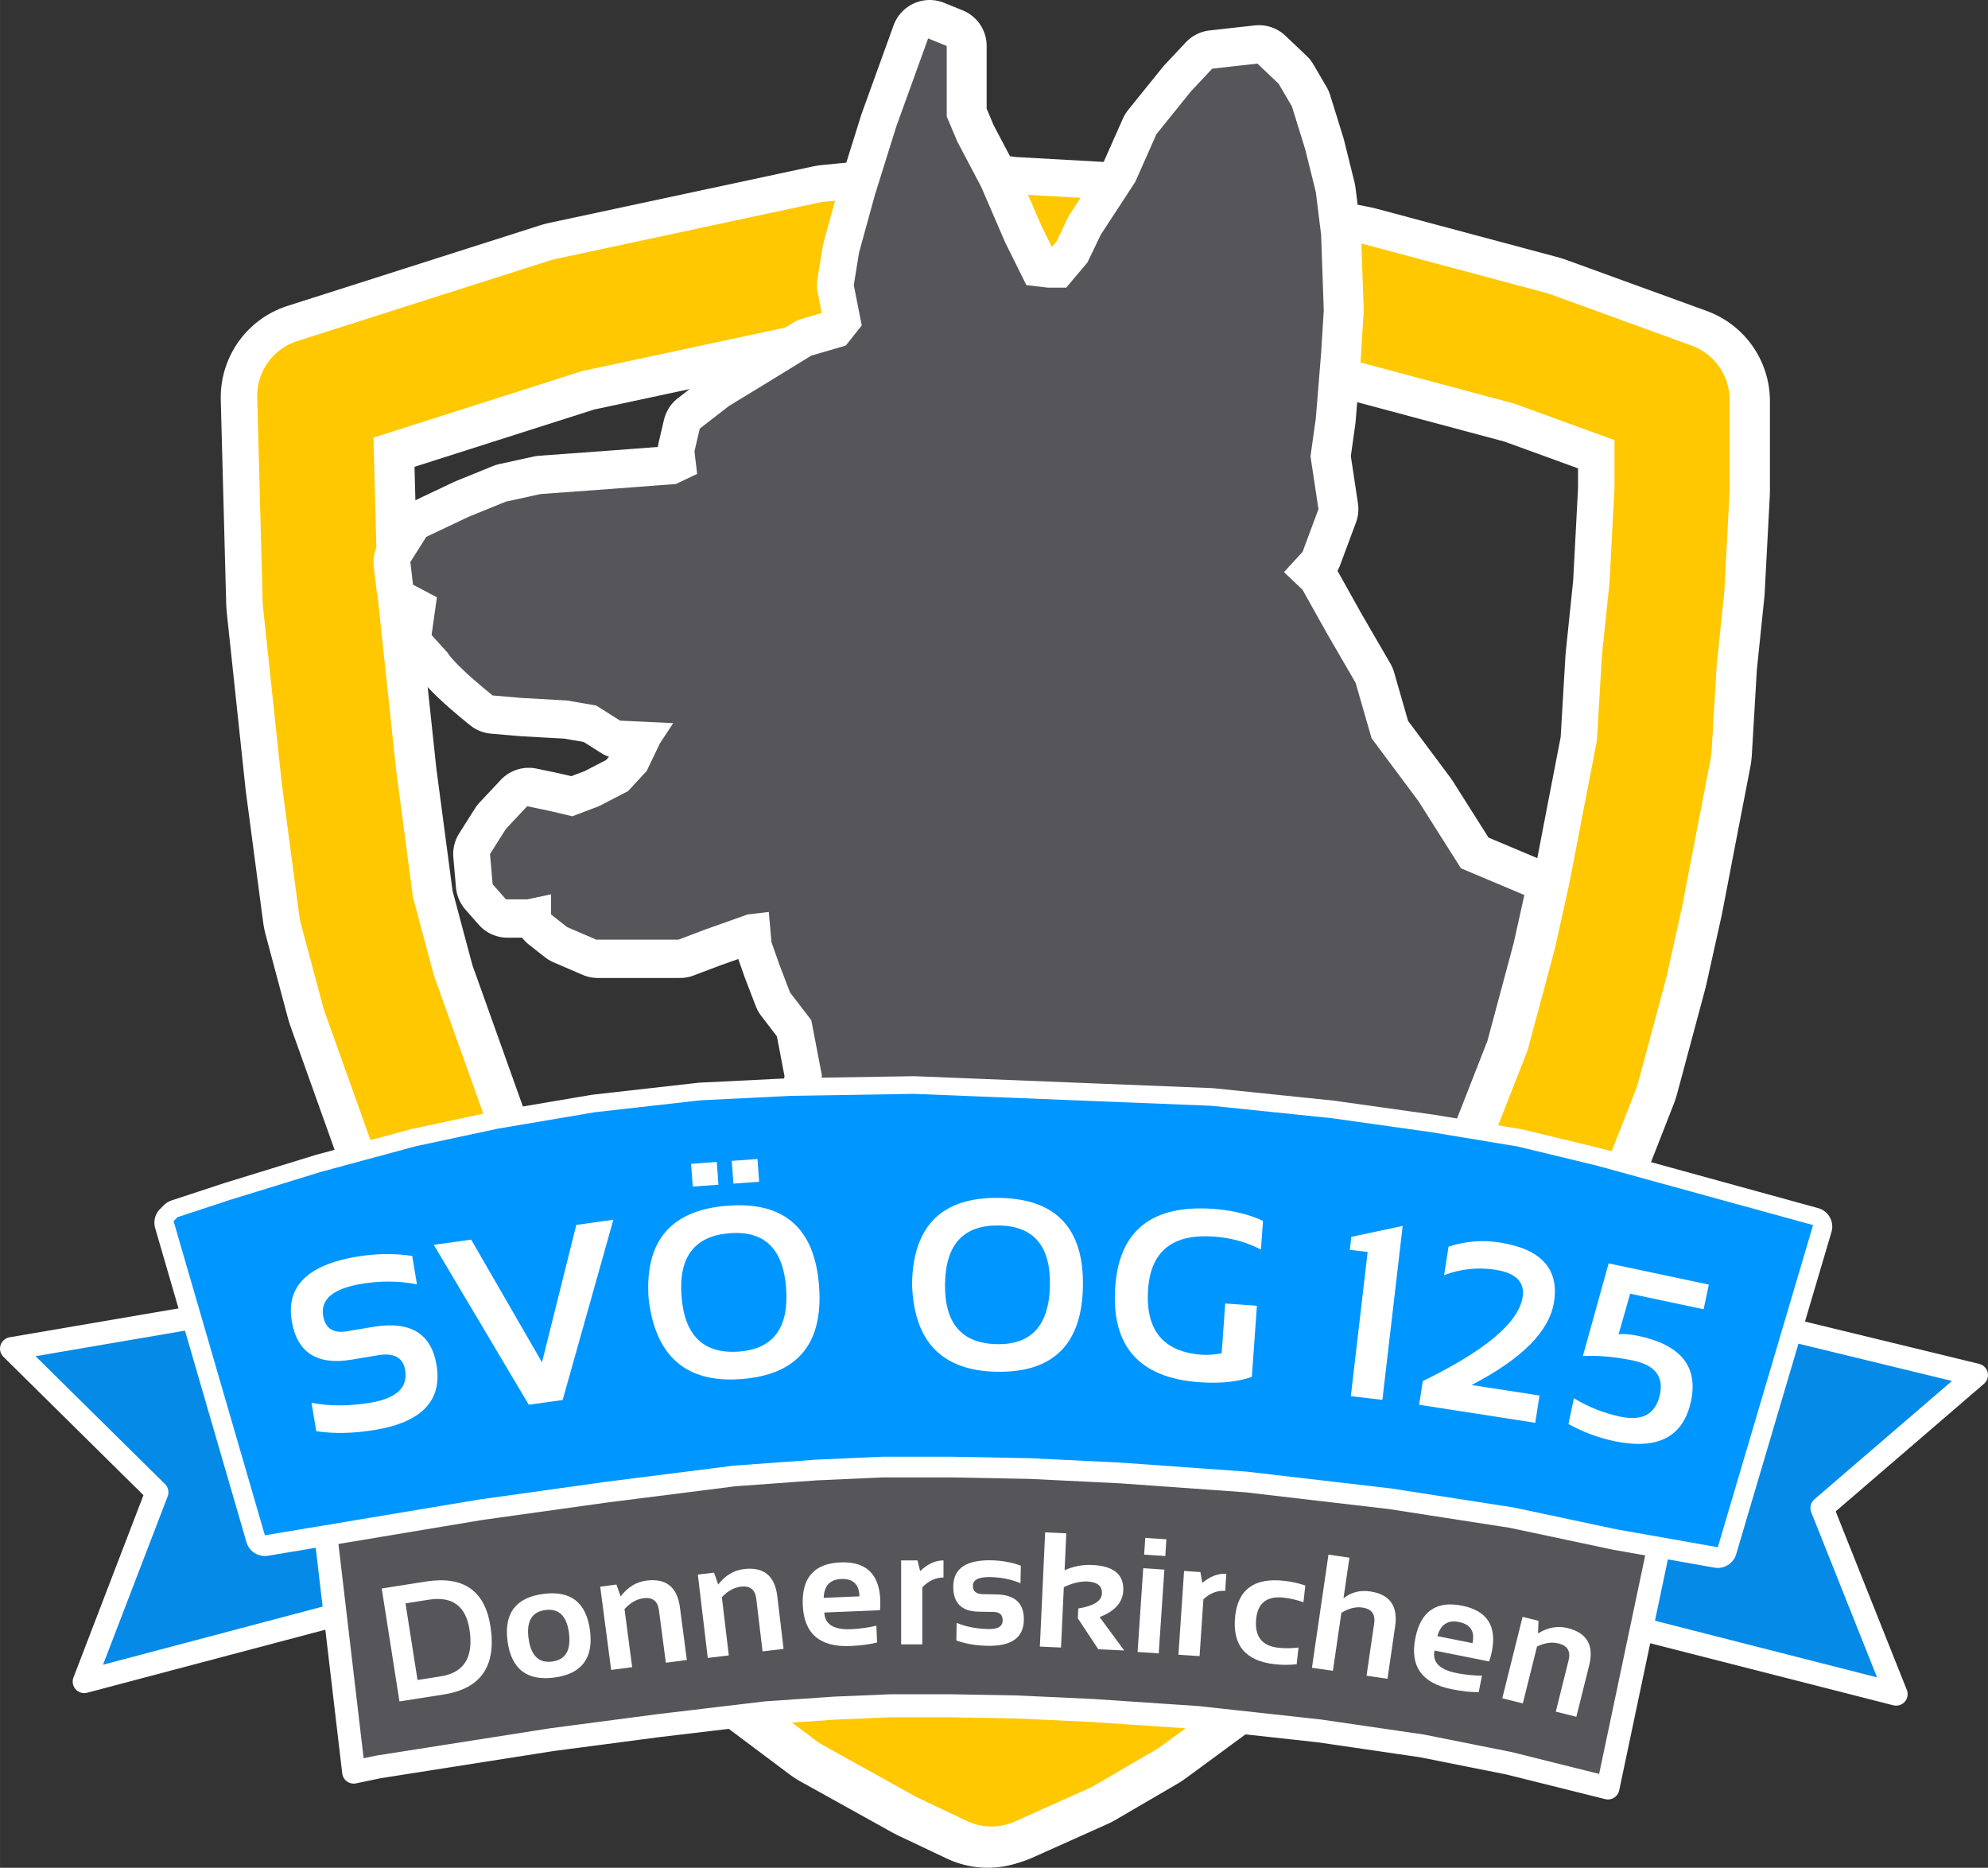 ﻿<?xml version="1.0" encoding="utf-8"?>
<!DOCTYPE svg PUBLIC "-//W3C//DTD SVG 1.1//EN" "http://www.w3.org/Graphics/SVG/1.1/DTD/svg11.dtd">
<svg xmlns="http://www.w3.org/2000/svg" xmlns:xlink="http://www.w3.org/1999/xlink" version="1.1" baseProfile="full" width="259" height="243.326" viewBox="0 0 259.00 243.33" enable-background="new 0 0 259.00 243.33" xml:space="preserve">
	<rect x="0" y="0" width="259.00" height="243.33" fill="#333333" stroke="none"/>
	<path fill="none" stroke-width="25" stroke-linejoin="round" stroke="#FFFFFF" stroke-opacity="1" d="M 41.257,51.761L 41.965,78.414L 44.424,101.511L 46.674,118.511L 49.59,129.427L 59.59,157.427L 68.591,174.761L 80.091,192.261L 90.424,203.927L 101.757,213.927L 111.091,220.927L 123.091,227.594L 129.424,230.594L 139.091,226.261L 147.091,221.594L 158.424,213.261L 170.757,202.261L 181.757,189.927L 189.757,175.594L 194.091,169.261L 200.424,154.594L 206.424,139.261L 210.091,125.594L 212.091,116.594L 213.757,107.927L 215.757,97.594L 216.424,86.261L 217.424,76.594L 218.091,63.927L 218.091,54.594L 218.091,52.261L 199.757,45.594L 176.091,39.261L 164.424,36.927L 154.091,35.261L 143.424,33.594L 131.424,32.927L 125.757,32.261L 108.424,33.927L 74.174,41.261L 41.257,51.761 Z "/>
	<path fill="none" stroke-width="15" stroke-linejoin="round" stroke="#FFC800" stroke-opacity="1" d="M 41.007,51.578L 41.715,78.231L 44.174,101.329L 46.424,118.329L 49.34,129.245L 59.34,157.245L 68.341,174.579L 79.841,192.079L 90.174,203.745L 101.507,213.745L 110.84,220.745L 122.84,227.412L 129.174,230.412L 138.84,226.079L 146.84,221.412L 158.174,213.079L 170.507,202.079L 181.507,189.745L 189.507,175.412L 193.84,169.079L 200.174,154.412L 206.174,139.079L 209.84,125.412L 211.84,116.412L 213.507,107.745L 215.507,97.412L 216.174,86.079L 217.174,76.412L 217.84,63.745L 217.84,54.412L 217.84,52.079L 199.507,45.412L 175.84,39.079L 164.174,36.745L 153.84,35.079L 143.174,33.412L 131.174,32.745L 125.507,32.079L 108.174,33.745L 73.924,41.079L 41.007,51.578 Z "/>
	<path fill="none" stroke-width="10" stroke-linejoin="round" stroke="#FFFFFF" stroke-opacity="1" d="M 112.554,223.988L 130.629,230.988L 174.865,199.488L 190.086,165.988L 202.965,148.172L 204.356,139.488L 208.067,125.36L 198.842,116.614L 190.54,113.116L 185.005,104.371L 178.893,96.172L 176.817,88.957L 173.012,82.398L 169.898,76.823L 167.477,74.527L 169.898,71.903L 171.974,66.328L 170.936,59.441L 171.628,54.522L 172.32,45.995L 172.666,40.419L 172.32,30.581L 171.628,25.006L 170.244,19.43L 168.515,13.855L 166.785,10.903L 164.017,8.28L 158.136,8.936L 155.369,11.887L 150.872,17.463L 148.104,23.694L 143.607,30.581L 141.877,34.188L 139.11,37.468L 136.688,37.468L 133.921,37.14L 131.153,31.565L 128.04,24.35L 124.926,18.447L 123.542,15.167L 123.542,8.608L 123.542,5.984L 121.121,5L 116.97,16.479L 114.202,25.334L 112.126,32.877L 111.435,37.14L 112.472,42.387L 110.397,45.011L 105.9,46.323L 100.018,49.93L 95.175,52.882L 91.37,55.833L 90.678,58.785L 91.024,61.737L 88.257,63.048L 79.608,63.704L 70.614,64.36L 66.116,65.344L 61.273,67.312L 55.738,69.935L 53.663,73.215L 54.008,76.167L 57.122,77.806L 56.43,82.726L 58.506,85.021C 58.506,85.021 58.852,85.677 60.581,87.317C 62.311,88.957 64.387,90.597 64.387,90.597L 68.192,90.925L 74.073,91.252L 77.878,91.908L 80.992,93.876L 87.911,94.204L 86.181,96.828L 84.451,100.435L 82.03,103.059L 78.224,105.027L 74.765,106.338L 71.997,105.683L 68.884,105.027L 66.116,107.978L 64.041,111.258L 64.387,115.193L 66.116,117.161L 68.884,117.161L 71.997,116.505L 71.997,119.129L 74.073,120.768L 77.878,122.408L 83.413,122.408L 88.602,122.408L 92.062,121.096L 97.597,119.129L 100.364,118.801L 100.71,122.736L 101.748,125.688L 103.132,129.295L 105.9,132.903L 107.283,140.118L 106.591,144.381L 106.937,146.677L 108.667,157.499L 107.283,169.306L 108.667,179.8L 110.051,190.951L 112.126,196.854L 112.126,206.693L 110.281,218.936L 112.554,223.988 Z "/>
	<path fill="#55555A" fill-opacity="1" stroke-width="0.2" stroke-linejoin="round" d="M 112.351,223.994L 130.426,230.994L 174.663,199.494L 189.884,165.994L 202.762,148.178L 204.153,139.494L 207.865,125.366L 198.64,116.62L 190.337,113.122L 184.802,104.377L 178.691,96.178L 176.615,88.963L 172.81,82.404L 169.696,76.828L 167.275,74.533L 169.696,71.909L 171.772,66.334L 170.734,59.447L 171.426,54.527L 172.118,46.001L 172.464,40.425L 172.118,30.587L 171.426,25.011L 170.042,19.436L 168.312,13.861L 166.583,10.909L 163.815,8.286L 157.934,8.942L 155.167,11.893L 150.669,17.468L 147.902,23.7L 143.405,30.587L 141.675,34.194L 138.907,37.474L 136.486,37.474L 133.718,37.146L 130.951,31.571L 127.837,24.355L 124.724,18.452L 123.34,15.173L 123.34,8.614L 123.34,5.99L 120.919,5.006L 116.767,16.484L 114,25.339L 111.924,32.882L 111.232,37.146L 112.27,42.393L 110.194,45.017L 105.697,46.329L 99.816,49.936L 94.973,52.888L 91.168,55.839L 90.476,58.791L 90.822,61.742L 88.054,63.054L 79.406,63.71L 70.411,64.366L 65.914,65.35L 61.071,67.318L 55.536,69.941L 53.46,73.221L 53.806,76.172L 56.919,77.812L 56.228,82.731L 58.303,85.027C 58.303,85.027 58.649,85.683 60.379,87.323C 62.109,88.963 64.184,90.603 64.184,90.603L 67.99,90.93L 73.871,91.258L 77.676,91.914L 80.789,93.882L 87.708,94.21L 85.978,96.834L 84.249,100.441L 81.827,103.065L 78.022,105.032L 74.562,106.344L 71.795,105.688L 68.681,105.032L 65.914,107.984L 63.838,111.264L 64.184,115.199L 65.914,117.167L 68.681,117.167L 71.795,116.511L 71.795,119.135L 73.871,120.774L 77.676,122.414L 83.211,122.414L 88.4,122.414L 91.859,121.102L 97.395,119.135L 100.162,118.807L 100.508,122.742L 101.546,125.694L 102.93,129.301L 105.697,132.909L 107.081,140.124L 106.389,144.387L 106.735,146.683L 108.465,157.505L 107.081,169.312L 108.465,179.806L 109.848,190.957L 111.924,196.86L 111.924,206.699L 110.079,218.942L 112.351,223.994 Z "/>
	<path fill="none" stroke-width="25" stroke-linejoin="round" stroke="#FFFFFF" stroke-opacity="1" d="M 79.353,192.493L 89.686,204.16L 101.019,214.16L 110.353,221.16L 122.353,227.826L 128.686,230.826L 138.353,226.493L 146.353,221.826L 157.686,213.493L 170.019,202.493L 181.019,190.16L 189.019,175.826L 193.352,169.493L 199.686,154.826L 205.686,139.493L 209.352,125.826L 211.352,116.826"/>
	<path fill="none" stroke-width="15" stroke-linejoin="round" stroke="#FFC800" stroke-opacity="1" d="M 79.838,192.117L 90.171,203.784L 101.505,213.784L 110.838,220.784L 122.838,227.451L 129.172,230.451L 138.838,226.117L 146.838,221.451L 158.172,213.117L 170.505,202.117L 181.505,189.784L 189.505,175.451L 193.838,169.117L 200.172,154.451L 206.172,139.117L 209.838,125.451L 211.838,116.451"/>
	<path fill="#058AE7" fill-opacity="1" stroke-width="3" stroke-linejoin="round" stroke="#FFFFFF" stroke-opacity="1" d="M 55.954,207.17L 51.218,167.191L 1.5,175.698L 20.44,194.411L 10.97,219.078L 55.954,207.17 Z "/>
	<path fill="#058AE7" fill-opacity="1" stroke-width="3" stroke-linejoin="round" stroke="#FFFFFF" stroke-opacity="1" d="M 247.032,220.71L 237.368,196.462L 257.5,179.142L 207.573,167.018L 199.521,208.586L 247.032,220.71 Z "/>
	<path fill="#55555A" fill-opacity="1" stroke-width="3" stroke-linejoin="round" stroke="#FFFFFF" stroke-opacity="1" d="M 42.127,197.281L 46.075,230.865L 49.297,230.191L 50.639,229.98L 51.71,229.812L 52.905,229.624L 54.395,229.39L 56.197,229.107L 57.669,228.875L 58.608,228.728L 62.79,228.071L 71.927,226.636L 85.713,224.823L 99.77,223.148L 108.743,222.532L 116.085,222.225L 123.754,222.225L 132.401,222.379L 142.354,222.84L 156.059,223.763L 171.902,225.501L 185.264,227.454L 196.579,229.711L 209.486,232.931L 217.186,196.413L 208.386,192.894L 194.307,190.474L 185.754,190.237L 176.283,188.76L 165.359,187.315L 152.2,186.036L 138.605,185.524L 125.718,185.038L 119.569,184.806L 106.133,185.009L 96.18,185.47L 84.596,186.7L 73.991,188.392L 64.965,190.207L 54.396,191.134L 44.717,192.894L 41.637,195.093C 41.099,195.268 42.118,197.292 42.127,197.281 Z "/>
	<path fill="#FFFFFF" fill-opacity="1" stroke-width="5" stroke-linejoin="round" stroke="#FFFFFF" stroke-opacity="1" d="M 22.611,159.284L 34.507,200.214L 46.603,198.194L 62.435,195.551L 78.823,193.26L 95.532,191.144L 106.199,190.367L 114.927,189.978L 124.042,189.978L 134.321,190.173L 146.152,190.756L 162.444,191.921L 181.277,194.118L 197.16,196.584L 210.61,199.437L 223.798,201.768L 236.211,159.802L 223.236,156.234L 208.032,152.053L 197.742,149.567L 186.484,147.7L 173.499,145.875L 157.857,144.259L 141.696,143.612L 126.377,142.998L 119.067,142.705L 103.096,142.961L 91.265,143.544L 77.495,145.098L 64.888,147.235L 54.16,149.528L 41.809,152.87L 30.028,156.496L 23.129,158.766L 22.611,159.284 Z "/>
	<path fill="#0096FF" fill-opacity="1" stroke-width="0.2" stroke-linejoin="round" d="M 22.611,159.086L 34.507,200.016L 39.896,199.116L 46.603,197.996L 54.835,196.622L 62.435,195.353L 78.823,193.062L 95.532,190.946L 106.199,190.169L 114.927,189.78L 124.042,189.78L 134.321,189.975L 146.152,190.557L 162.444,191.723L 181.277,193.92L 197.16,196.386L 210.61,199.239L 223.799,201.57L 236.211,159.604L 223.236,156.036L 208.032,151.855L 197.742,149.369L 186.484,147.502L 173.499,145.677L 157.857,144.061L 141.696,143.414L 126.377,142.8L 119.067,142.507L 103.096,142.763L 91.265,143.346L 77.495,144.9L 64.888,147.037L 54.16,149.33L 41.809,152.671L 30.028,156.298L 23.129,158.568"/>
	<g>
		<path fill="#FFFFFF" fill-opacity="1" stroke-width="0.2" stroke-linejoin="round" d="M 41.201,186.455L 40.584,182.756C 42.931,183.209 45.495,183.203 48.276,182.739C 51.659,182.174 53.162,180.762 52.785,178.504C 52.511,176.86 51.335,176.211 49.257,176.558L 45.804,177.134C 41.294,177.888 38.695,176.209 38.009,172.099C 37.254,167.579 40.089,164.782 46.514,163.709C 48.979,163.298 51.376,163.268 53.702,163.62L 54.319,167.318C 51.976,166.865 49.571,166.844 47.105,167.255C 43.407,167.873 41.737,169.26 42.097,171.417C 42.372,173.061 43.402,173.734 45.187,173.436L 48.639,172.859C 53.44,172.058 56.183,173.712 56.869,177.822C 57.641,182.445 54.974,185.266 48.868,186.285C 46.087,186.749 43.531,186.806 41.201,186.455 Z "/>
		<path fill="#FFFFFF" fill-opacity="1" stroke-width="0.2" stroke-linejoin="round" d="M 79.909,158.905L 73.302,182.39L 68.89,183.007L 56.512,162.175L 61.384,161.494L 70.611,177.481L 75.081,159.58L 79.909,158.905 Z "/>
		<path fill="#FFFFFF" fill-opacity="1" stroke-width="0.2" stroke-linejoin="round" d="M 88.782,168.81C 89.16,173.993 91.649,176.416 96.251,176.081C 100.739,175.754 102.794,172.999 102.416,167.816C 102.045,162.716 99.615,160.33 95.127,160.657C 90.526,160.992 88.411,163.71 88.782,168.81 Z M 84.506,169.216C 83.955,161.663 87.409,157.615 94.865,157.072C 102.213,156.536 106.161,160.045 106.712,167.599C 107.259,175.109 103.859,179.131 96.512,179.667C 89.387,180.186 85.385,176.702 84.506,169.216 Z M 98.684,150.993L 98.9,153.955L 95.549,154.199L 95.333,151.237L 98.684,150.993 Z M 93.383,151.379L 93.599,154.341L 90.253,154.585L 90.037,151.623L 93.383,151.379 Z "/>
		<path fill="#FFFFFF" fill-opacity="1" stroke-width="0.2" stroke-linejoin="round" d="M 123.119,167.19C 123.02,172.386 125.278,175.028 129.89,175.115C 134.389,175.2 136.688,172.645 136.786,167.449C 136.883,162.336 134.682,159.738 130.182,159.653C 125.57,159.565 123.215,162.078 123.119,167.19 Z M 118.823,167.204C 118.966,159.632 122.775,155.917 130.25,156.058C 137.616,156.198 141.227,160.053 141.084,167.625C 140.941,175.154 137.188,178.849 129.822,178.709C 122.68,178.574 119.014,174.739 118.823,167.204 Z "/>
		<path fill="#FFFFFF" fill-opacity="1" stroke-width="0.2" stroke-linejoin="round" d="M 163.092,179.375C 161.24,180.034 158.963,180.267 156.26,180.074C 148.396,179.511 144.742,175.36 145.296,167.62C 145.82,160.295 150.081,156.919 158.081,157.491C 160.521,157.666 162.676,158.186 164.546,159.052L 164.278,162.792C 162.416,161.823 160.368,161.259 158.134,161.099C 152.784,160.716 149.933,162.992 149.58,167.926C 149.197,173.276 151.531,176.131 156.581,176.493C 157.329,176.546 158.189,176.482 159.161,176.301L 159.625,169.818L 163.755,170.113L 163.092,179.375 Z "/>
		<path fill="#FFFFFF" fill-opacity="1" stroke-width="0.2" stroke-linejoin="round" d="M 175.989,181.893L 178.18,163.1L 175.856,162.829L 176.054,161.136L 182.744,159.711L 180.101,182.372L 175.989,181.893 Z "/>
		<path fill="#FFFFFF" fill-opacity="1" stroke-width="0.2" stroke-linejoin="round" d="M 184.888,183.011L 185.368,179.923C 193.521,175.951 197.855,172.301 198.372,168.974C 198.675,167.021 197.488,165.836 194.81,165.42C 192.547,165.069 190.325,165.302 188.144,166.121L 188.719,162.415C 190.885,161.699 193.099,161.517 195.362,161.868C 200.767,162.707 203.134,165.288 202.463,169.609C 201.871,173.42 198.29,177.029 191.72,180.434L 200.568,181.808L 200.017,185.361L 184.888,183.011 Z "/>
		<path fill="#FFFFFF" fill-opacity="1" stroke-width="0.2" stroke-linejoin="round" d="M 209.577,164.592L 222.632,167.361L 221.951,170.57L 212.379,168.539L 210.872,173.842C 211.502,173.744 212.372,173.813 213.481,174.048C 218.985,175.215 221.261,178.041 220.311,182.524C 219.317,187.21 215.967,188.948 210.26,187.738C 208.222,187.305 206.249,186.568 204.34,185.526L 205.054,182.161C 206.94,183.307 208.953,184.107 211.092,184.561C 213.998,185.177 215.721,184.212 216.261,181.665C 216.758,179.321 215.604,177.851 212.8,177.256C 210.508,176.77 208.315,176.571 206.221,176.658L 209.577,164.592 Z "/>
	</g>
	<g>
		<path fill="#FFFFFF" fill-opacity="1" stroke-width="0.32" stroke-linejoin="round" d="M 57.431,218.389C 60.483,217.909 61.726,215.873 61.162,212.279C 60.681,209.219 58.915,207.928 55.864,208.408L 52.828,208.885L 54.395,218.866L 57.431,218.389 Z M 52.041,221.661L 49.729,206.945L 55.492,206.04C 60.363,205.275 63.163,207.212 63.892,211.85C 64.704,217.022 62.675,219.991 57.803,220.756L 52.041,221.661 Z "/>
		<path fill="#FFFFFF" fill-opacity="1" stroke-width="0.32" stroke-linejoin="round" d="M 68.856,213.413C 69.154,215.678 70.18,216.695 71.934,216.465C 73.69,216.234 74.419,214.986 74.121,212.721C 73.831,210.511 72.807,209.522 71.051,209.753C 69.297,209.983 68.566,211.203 68.856,213.413 Z M 66.122,213.813C 65.644,210.178 67.195,208.125 70.775,207.654C 74.356,207.183 76.385,208.765 76.863,212.401C 77.34,216.029 75.788,218.079 72.208,218.55C 68.643,219.019 66.615,217.44 66.122,213.813 Z "/>
		<path fill="#FFFFFF" fill-opacity="1" stroke-width="0.32" stroke-linejoin="round" d="M 79.622,217.555L 78.196,206.712L 80.311,206.433L 80.86,207.978C 81.761,206.782 82.875,206.096 84.204,205.921C 86.773,205.583 88.233,206.75 88.584,209.42L 89.484,216.258L 86.747,216.618L 85.848,209.78C 85.69,208.581 85.015,208.06 83.823,208.217C 82.936,208.334 82.115,208.803 81.362,209.624L 82.358,217.195L 79.622,217.555 Z "/>
		<path fill="#FFFFFF" fill-opacity="1" stroke-width="0.32" stroke-linejoin="round" d="M 92.209,215.992L 90.915,205.132L 93.033,204.88L 93.564,206.431C 94.479,205.246 95.602,204.574 96.932,204.415C 99.505,204.109 100.951,205.293 101.27,207.967L 102.086,214.815L 99.345,215.142L 98.529,208.294C 98.386,207.093 97.718,206.564 96.524,206.706C 95.635,206.812 94.809,207.271 94.046,208.082L 94.95,215.665L 92.209,215.992 Z "/>
		<path fill="#FFFFFF" fill-opacity="1" stroke-width="0.32" stroke-linejoin="round" d="M 109.494,203.548C 112.811,203.409 114.54,205.032 114.682,208.418C 114.701,208.869 114.689,209.321 114.645,209.774L 107.392,210.078C 107.456,211.619 108.619,212.342 110.879,212.247C 111.982,212.201 113.082,212.051 114.176,211.796L 114.268,213.98C 113.313,214.229 112.145,214.383 110.764,214.441C 106.801,214.607 104.741,212.827 104.585,209.101C 104.436,205.542 106.072,203.691 109.494,203.548 Z M 107.312,208.163L 111.974,207.968L 111.971,207.885C 111.907,206.373 111.112,205.648 109.584,205.713C 108.128,205.774 107.37,206.59 107.312,208.163 Z "/>
		<path fill="#FFFFFF" fill-opacity="1" stroke-width="0.32" stroke-linejoin="round" d="M 117.401,214.225L 117.401,203.288L 119.535,203.288L 119.878,204.682C 120.838,203.753 121.852,203.288 122.921,203.288L 122.921,205.515C 121.892,205.515 120.972,205.943 120.161,206.798L 120.161,214.225L 117.401,214.225 Z "/>
		<path fill="#FFFFFF" fill-opacity="1" stroke-width="0.32" stroke-linejoin="round" d="M 124.593,213.718L 124.633,211.425C 125.84,211.934 127.238,212.202 128.826,212.23C 130.015,212.251 130.616,211.88 130.63,211.115C 130.643,210.387 130.249,210.015 129.449,210.001L 127.47,209.966C 125.248,209.926 124.156,208.813 124.195,206.627C 124.236,204.334 125.878,203.216 129.122,203.274C 130.498,203.298 131.788,203.53 132.994,203.97L 132.953,206.259C 131.749,205.753 130.434,205.488 129.01,205.462C 127.517,205.436 126.764,205.804 126.75,206.566C 126.737,207.297 127.165,207.67 128.034,207.685L 129.803,207.717C 132.234,207.76 133.43,208.875 133.391,211.061C 133.35,213.352 131.781,214.47 128.684,214.415C 127.164,214.388 125.801,214.156 124.593,213.718 Z "/>
		<path fill="#FFFFFF" fill-opacity="1" stroke-width="0.32" stroke-linejoin="round" d="M 135.474,214.513L 136.164,199.632L 138.921,199.76L 138.698,204.568C 139.854,204.052 141.057,203.823 142.307,203.881C 145.095,204.01 146.441,205.126 146.343,207.228C 146.272,208.753 145.246,209.901 143.264,210.673L 146.462,215.022L 143.089,214.866L 140.42,210.831L 140.479,209.552C 142.49,209.221 143.518,208.573 143.562,207.61C 143.608,206.624 142.972,206.101 141.653,206.04C 140.73,205.997 139.711,206.241 138.596,206.772L 138.231,214.64L 135.474,214.513 Z "/>
		<path fill="#FFFFFF" fill-opacity="1" stroke-width="0.32" stroke-linejoin="round" d="M 151.962,200.539L 151.815,202.72L 149.062,202.535L 149.208,200.353L 151.962,200.539 Z M 151.696,204.49L 150.962,215.402L 148.208,215.216L 148.942,204.304L 151.696,204.49 Z "/>
		<path fill="#FFFFFF" fill-opacity="1" stroke-width="0.32" stroke-linejoin="round" d="M 153.529,215.574L 154.264,204.662L 156.392,204.806L 156.641,206.219C 157.661,205.357 158.705,204.961 159.771,205.033L 159.622,207.255C 158.595,207.186 157.648,207.551 156.782,208.35L 156.283,215.76L 153.529,215.574 Z "/>
		<path fill="#FFFFFF" fill-opacity="1" stroke-width="0.32" stroke-linejoin="round" d="M 168.933,216.812C 168.011,216.921 167.068,216.923 166.102,216.817C 162.237,216.393 160.51,214.3 160.923,210.538C 161.305,207.052 163.43,205.521 167.295,205.945C 168.26,206.051 169.181,206.256 170.058,206.56L 169.819,208.737C 168.943,208.431 168.09,208.232 167.262,208.142C 165.089,207.903 163.89,208.802 163.666,210.839C 163.413,213.152 164.373,214.427 166.546,214.666C 167.375,214.757 168.25,214.748 169.172,214.639L 168.933,216.812 Z "/>
		<path fill="#FFFFFF" fill-opacity="1" stroke-width="0.32" stroke-linejoin="round" d="M 170.922,217.273L 173.076,202.533L 175.807,202.932L 175.033,208.229C 176.018,207.434 177.174,207.134 178.5,207.328C 181.064,207.702 182.151,209.222 181.762,211.887L 180.765,218.711L 178.034,218.312L 179.031,211.488C 179.205,210.292 178.698,209.607 177.509,209.433C 176.622,209.304 175.705,209.531 174.758,210.116L 173.653,217.672L 170.922,217.273 Z "/>
		<path fill="#FFFFFF" fill-opacity="1" stroke-width="0.32" stroke-linejoin="round" d="M 190.477,209.184C 193.733,209.834 195.029,211.82 194.366,215.143C 194.278,215.586 194.159,216.022 194.01,216.452L 186.89,215.032C 186.588,216.544 187.547,217.522 189.765,217.964C 190.848,218.18 191.952,218.294 193.076,218.305L 192.648,220.45C 191.661,220.466 190.49,220.339 189.134,220.068C 185.245,219.292 183.664,217.076 184.394,213.419C 185.091,209.925 187.119,208.514 190.477,209.184 Z M 187.265,213.152L 191.841,214.065L 191.858,213.984C 192.154,212.5 191.552,211.608 190.053,211.309C 188.623,211.023 187.694,211.638 187.265,213.152 Z "/>
		<path fill="#FFFFFF" fill-opacity="1" stroke-width="0.32" stroke-linejoin="round" d="M 195.72,221.252L 198.367,210.641L 200.437,211.157L 200.382,212.796C 201.658,212.012 202.947,211.783 204.247,212.107C 206.761,212.734 207.692,214.355 207.04,216.968L 205.371,223.659L 202.693,222.991L 204.362,216.3C 204.655,215.127 204.218,214.395 203.051,214.104C 202.182,213.887 201.247,214.023 200.246,214.51L 198.398,221.92L 195.72,221.252 Z "/>
	</g>
</svg>
